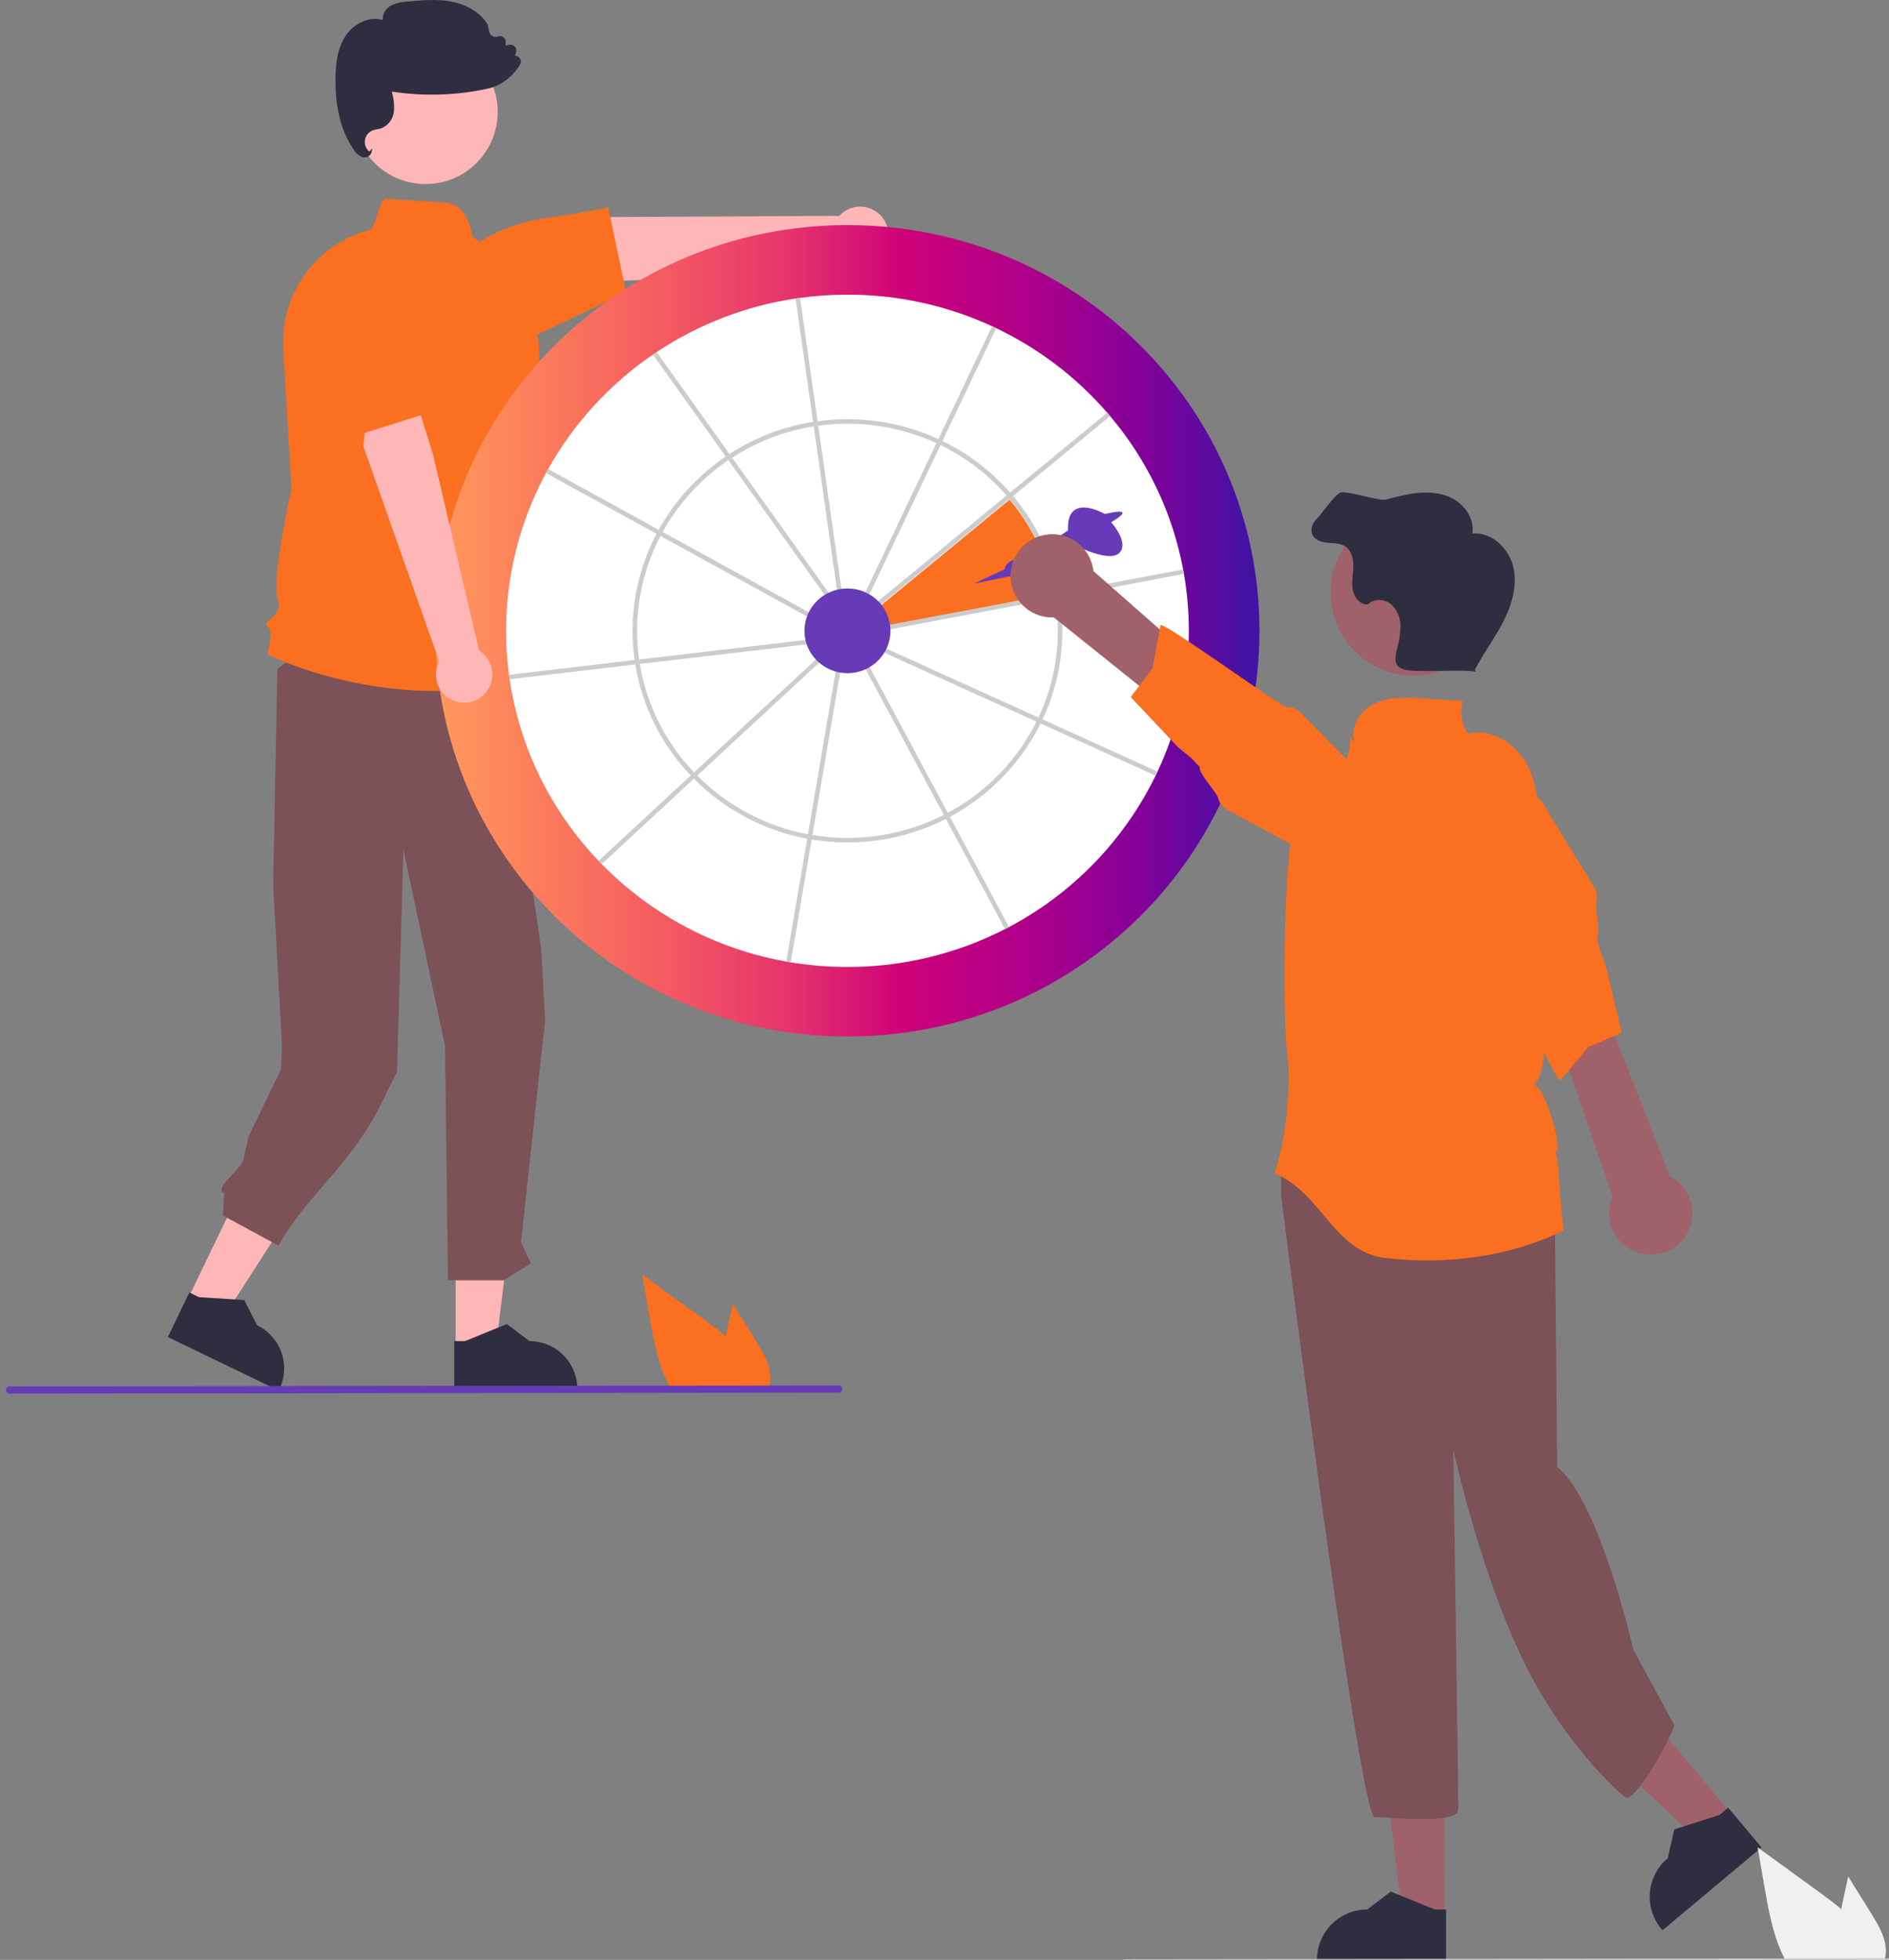<svg width="293" height="304" viewBox="0 0 293 304" fill="none" xmlns="http://www.w3.org/2000/svg">
<rect x="0" y="0" width="293" height="304" fill="#808080" stroke="none"/>
<g clip-path="url(#clip0_1181_266)">
<path d="M29.046 201.652L34.638 204.352L47.712 184.065L39.458 180.081L29.046 201.652Z" fill="#FFB6B6"/>
<path d="M26.032 207.391L43.23 215.693L43.335 215.475C44.192 213.7 44.308 211.657 43.659 209.796C43.01 207.934 41.648 206.407 39.873 205.55L39.872 205.55L37.881 201.65L30.87 201.204L29.368 200.48L26.032 207.391Z" fill="#2F2E41"/>
<path d="M70.674 209.214L76.884 209.214L79.838 185.261L70.673 185.261L70.674 209.214Z" fill="#FFB6B6"/>
<path d="M70.455 215.693L89.552 215.692V215.45C89.552 213.479 88.768 211.589 87.374 210.195C85.981 208.801 84.09 208.018 82.119 208.018H82.118L78.63 205.371L72.122 208.018L70.455 208.018L70.455 215.693Z" fill="#2F2E41"/>
<path d="M76.829 98.125L83.945 147.197L84.549 158.227L80.817 192.646L82.332 195.981L78.1 198.591H69.487L69.03 162.233L62.572 131.782L61.573 166.296L60.19 168.963C55.04 180.648 48.102 184.474 43.197 193.208L34.585 188.543L34.765 185.064C33.035 184.188 37.363 181.627 37.779 179.733L38.532 176.342L43.556 165.934L43.748 162.269L42.373 137.342L43.02 103.774L54.317 95.135L76.829 98.125Z" fill="#7C5157"/>
<path d="M66.006 28.555C72.186 28.555 77.195 23.546 77.195 17.366C77.195 11.186 72.186 6.177 66.006 6.177C59.826 6.177 54.816 11.186 54.816 17.366C54.816 23.546 59.826 28.555 66.006 28.555Z" fill="#FFB6B6"/>
<path d="M67.545 107.181C52.794 107.181 41.728 101.625 41.577 101.548L41.446 101.48L41.486 101.339C41.882 99.952 42.257 97.625 41.579 97.286C41.505 97.258 41.441 97.212 41.39 97.152C41.34 97.093 41.305 97.021 41.289 96.944C41.25 96.666 41.529 96.411 41.916 96.058C42.666 95.373 43.693 94.435 43.091 92.929C42.029 90.274 45.015 76.67 45.208 75.798L43.932 54.112C43.7 49.974 44.899 45.883 47.328 42.525C49.758 39.168 53.269 36.749 57.272 35.676L57.3 35.669L57.329 35.67C57.744 35.694 58.183 34.285 58.516 33.255C59.008 31.731 59.333 30.795 59.888 30.835C64.178 31.112 67.037 31.293 68.943 31.411C72.555 31.635 73.188 36.029 73.266 36.731C77.154 39.1 80.195 42.637 81.954 46.837C83.714 51.036 84.102 55.685 83.063 60.118L81.263 67.86L79.672 71.58L80.196 78.919C82.664 80.971 81.957 85.169 81.816 85.878C84.168 88.311 82.724 91.174 82.374 91.78C82.975 92.516 83.385 93.389 83.566 94.323C83.746 95.256 83.692 96.219 83.408 97.126L85.573 104.165L85.41 104.222C79.664 106.205 73.624 107.206 67.545 107.181Z" fill="#FA6F20"/>
<path d="M136.869 33.734C136.479 33.23 135.984 32.818 135.417 32.526C134.851 32.235 134.228 32.071 133.591 32.047C132.955 32.022 132.321 32.137 131.734 32.384C131.147 32.631 130.621 33.004 130.194 33.476L94.812 33.668L84.76 38.525L83.456 44.091L99.699 43.412L130.704 39.871C131.545 40.536 132.6 40.87 133.671 40.809C134.741 40.748 135.752 40.297 136.512 39.54C137.272 38.784 137.728 37.775 137.794 36.705C137.859 35.635 137.53 34.577 136.869 33.734H136.869Z" fill="#FFB6B6"/>
<path d="M97.112 45.37L83.34 51.886L70.572 46.541L70.559 46.437C70.318 44.549 70.65 42.631 71.51 40.933C72.371 39.235 73.722 37.834 75.387 36.912C78.052 35.427 80.957 34.421 83.969 33.941C92.415 32.684 94.128 32.202 94.144 32.197L94.33 32.143L97.112 45.37Z" fill="#FA6F20"/>
<path d="M56.518 24.399C56.38 24.4 56.243 24.378 56.112 24.334C55.598 24.108 55.168 23.727 54.884 23.242C52.901 20.39 51.943 16.587 52.038 11.939C52.078 9.973 52.301 7.458 53.678 5.454C54.836 3.769 57.179 2.432 59.362 3.103C59.337 2.667 59.434 2.232 59.642 1.847C59.85 1.462 60.16 1.143 60.539 0.925C61.376 0.495 62.299 0.261 63.24 0.242C65.457 0.035 67.749 -0.18 69.994 0.245C72.512 0.723 74.57 2.02 75.642 3.805L75.664 3.861L75.881 4.919C75.911 5.061 75.97 5.195 76.056 5.312C76.142 5.429 76.253 5.526 76.38 5.596C76.507 5.666 76.648 5.708 76.793 5.718C76.938 5.729 77.083 5.708 77.219 5.657C77.367 5.601 77.527 5.585 77.684 5.61C77.84 5.635 77.987 5.7 78.111 5.799C78.234 5.899 78.33 6.028 78.388 6.176C78.446 6.323 78.464 6.483 78.442 6.64L78.381 7.061L79.014 6.943C79.172 6.913 79.336 6.926 79.488 6.98C79.639 7.034 79.774 7.128 79.878 7.251C79.982 7.374 80.051 7.523 80.079 7.681C80.107 7.84 80.092 8.003 80.037 8.155L79.858 8.638C79.989 8.639 80.118 8.667 80.238 8.72C80.358 8.773 80.466 8.849 80.555 8.945C80.683 9.083 80.764 9.258 80.785 9.445C80.807 9.632 80.768 9.821 80.674 9.984C79.967 11.194 78.963 12.204 77.757 12.919C77.098 13.316 76.377 13.599 75.625 13.758C70.742 14.811 65.707 14.963 60.77 14.204C61.062 15.178 61.175 16.197 61.102 17.211C61.059 17.786 60.86 18.339 60.526 18.809C60.191 19.279 59.735 19.648 59.205 19.877C58.979 19.951 58.747 20.007 58.512 20.044C58.287 20.079 58.066 20.133 57.85 20.205C57.531 20.323 57.248 20.522 57.029 20.784C56.812 21.046 56.667 21.36 56.609 21.696C56.552 22.032 56.584 22.377 56.702 22.696C56.82 23.016 57.021 23.298 57.283 23.515L57.774 23.004L57.614 23.654C57.581 23.78 57.521 23.898 57.439 24C57.358 24.102 57.255 24.186 57.139 24.246C56.948 24.348 56.735 24.4 56.518 24.399Z" fill="#2F2E41"/>
<path d="M131.449 160.773C166.742 160.773 195.352 132.599 195.352 97.845C195.352 63.092 166.742 34.918 131.449 34.918C96.156 34.918 67.546 63.092 67.546 97.845C67.546 132.599 96.156 160.773 131.449 160.773Z" fill="url(#paint0_linear_1181_266)"/>
<path d="M184.397 97.845C184.405 105.391 182.749 112.846 179.545 119.678C179.446 119.888 179.344 120.099 179.243 120.31C174.343 130.347 166.382 138.568 156.508 143.789C156.301 143.898 156.094 144.007 155.886 144.112C148.324 147.988 139.946 150.002 131.449 149.986C128.501 149.987 125.558 149.747 122.65 149.27C122.418 149.231 122.186 149.192 121.958 149.15C111.075 147.214 101.067 141.928 93.332 134.031C93.17 133.866 93.009 133.698 92.844 133.529C85.435 125.795 80.613 115.95 79.045 105.356C79.013 105.124 78.978 104.892 78.95 104.66C77.519 93.889 79.525 82.94 84.684 73.376C84.793 73.169 84.908 72.962 85.021 72.758C88.994 65.663 94.556 59.585 101.27 54.999C101.464 54.865 101.657 54.735 101.85 54.605C108.338 50.291 115.696 47.456 123.401 46.301C123.633 46.27 123.865 46.235 124.096 46.203C126.533 45.87 128.99 45.703 131.449 45.705C139.193 45.692 146.847 47.363 153.882 50.603C154.096 50.701 154.306 50.799 154.517 50.901C161.096 54.04 166.957 58.504 171.732 64.012C171.887 64.187 172.041 64.366 172.189 64.546C177.961 71.358 181.864 79.552 183.516 88.327V88.33C183.561 88.558 183.6 88.787 183.639 89.018C184.144 91.933 184.398 94.887 184.397 97.845Z" fill="white"/>
<path d="M136.677 93.882C137.406 94.785 137.879 95.867 138.046 97.016L163.558 92.204C162.55 86.781 160.148 81.713 156.588 77.499L136.677 93.882Z" fill="#FA6F20"/>
<path d="M164.359 92.652C164.328 92.421 164.285 92.192 164.243 91.964V91.961C163.215 86.421 160.764 81.243 157.13 76.936C156.979 76.757 156.824 76.578 156.67 76.406C153.741 73.069 150.177 70.348 146.185 68.401H146.182C145.971 68.299 145.764 68.197 145.55 68.099C139.696 65.411 133.195 64.452 126.814 65.336C126.583 65.364 126.351 65.399 126.119 65.438C121.496 66.169 117.078 67.865 113.152 70.416C112.956 70.543 112.759 70.673 112.566 70.806C108.256 73.728 104.693 77.623 102.166 82.175C102.054 82.379 101.941 82.586 101.829 82.797C98.672 88.805 97.486 95.654 98.437 102.375C98.465 102.61 98.5 102.842 98.543 103.07C99.605 109.544 102.603 115.544 107.141 120.282C107.299 120.45 107.461 120.619 107.629 120.784C112.407 125.599 118.536 128.847 125.203 130.095C125.434 130.141 125.666 130.18 125.898 130.218C133.003 131.397 140.298 130.278 146.723 127.023C146.93 126.918 147.133 126.809 147.341 126.697H147.344C153.418 123.447 158.332 118.391 161.406 112.227C161.512 112.017 161.613 111.806 161.712 111.595C164.486 105.693 165.409 99.089 164.359 92.653L164.359 92.652ZM161.073 111.304C160.974 111.518 160.873 111.729 160.767 111.936C157.754 117.959 152.948 122.9 147.011 126.079C146.803 126.187 146.596 126.296 146.389 126.402C140.105 129.587 132.967 130.681 126.017 129.523C125.786 129.488 125.55 129.449 125.322 129.404C118.807 128.182 112.817 125.009 108.146 120.306C107.977 120.141 107.816 119.973 107.654 119.804C103.22 115.173 100.286 109.311 99.238 102.986C99.199 102.758 99.164 102.526 99.132 102.294C98.202 95.719 99.361 89.017 102.447 83.137C102.552 82.93 102.665 82.723 102.781 82.516C105.259 78.055 108.751 74.24 112.977 71.378C113.17 71.245 113.363 71.115 113.56 70.992C117.393 68.505 121.705 66.85 126.217 66.133C126.446 66.094 126.677 66.059 126.913 66.031C133.158 65.166 139.52 66.105 145.248 68.738C145.462 68.833 145.673 68.935 145.88 69.036C149.781 70.936 153.265 73.593 156.129 76.852C156.284 77.028 156.438 77.207 156.585 77.386C160.146 81.599 162.548 86.667 163.555 92.091C163.597 92.319 163.636 92.547 163.671 92.782C164.691 99.077 163.785 105.533 161.073 111.304V111.304Z" fill="#CCCCCC"/>
<path d="M129.009 92.607L128.436 93.014L112.977 71.378L112.566 70.806L101.271 54.999C101.464 54.865 101.657 54.735 101.85 54.605L113.152 70.416L113.56 70.992L129.009 92.607Z" fill="#CCCCCC"/>
<path d="M126.246 95.405L125.905 96.023L102.447 83.137L101.829 82.797L84.684 73.376C84.793 73.169 84.909 72.962 85.021 72.758L102.166 82.175L102.781 82.516L126.246 95.405Z" fill="#CCCCCC"/>
<path d="M125.947 99.854L99.238 102.986L98.543 103.07L79.045 105.356C79.013 105.124 78.978 104.892 78.95 104.661L98.437 102.375L99.132 102.294L125.866 99.159L125.947 99.854Z" fill="#CCCCCC"/>
<path d="M127.671 102.213L108.145 120.306L107.629 120.784L93.332 134.032C93.17 133.866 93.009 133.698 92.844 133.529L107.141 120.282L107.654 119.804L127.193 101.697L127.671 102.213Z" fill="#CCCCCC"/>
<path d="M154.517 50.901L146.185 68.401H146.182L145.88 69.036L134.489 92.961L133.857 92.659L145.248 68.738L145.55 68.099L153.882 50.603C154.096 50.701 154.306 50.799 154.517 50.901Z" fill="#CCCCCC"/>
<path d="M172.189 64.546L157.13 76.937L156.586 77.386L136 94.324L135.554 93.783L156.129 76.852L156.67 76.406L171.733 64.012C171.887 64.188 172.042 64.367 172.189 64.546Z" fill="#CCCCCC"/>
<path d="M183.639 89.018L164.359 92.652L163.671 92.782L137.288 97.757L137.158 97.069L163.555 92.091L164.243 91.964V91.961L183.516 88.33C183.562 88.558 183.6 88.787 183.639 89.018Z" fill="#CCCCCC"/>
<path d="M179.545 119.678C179.447 119.888 179.345 120.099 179.243 120.31L161.406 112.227L160.767 111.936L136.677 101.019L136.969 100.38L161.073 111.304L161.712 111.595L179.545 119.678Z" fill="#CCCCCC"/>
<path d="M156.508 143.789C156.301 143.898 156.094 144.007 155.887 144.112L146.723 127.023L146.389 126.402L133.865 103.045L134.483 102.715L147.011 126.079L147.341 126.697H147.344L156.508 143.789Z" fill="#CCCCCC"/>
<path d="M130.431 103.611L126.017 129.523L125.898 130.218L122.65 149.27C122.418 149.231 122.187 149.192 121.958 149.15L125.203 130.095L125.322 129.404L129.736 103.491L130.431 103.611Z" fill="#CCCCCC"/>
<path d="M130.631 92.207L129.936 92.305L126.217 66.133L126.119 65.438L123.401 46.302C123.633 46.27 123.865 46.235 124.097 46.203L126.814 65.336L126.913 66.031L130.631 92.207Z" fill="#CCCCCC"/>
<path d="M131.449 104.415C135.133 104.415 138.12 101.474 138.12 97.846C138.12 94.217 135.133 91.276 131.449 91.276C127.765 91.276 124.778 94.217 124.778 97.846C124.778 101.474 127.765 104.415 131.449 104.415Z" fill="#673AB7"/>
<path d="M268.682 281.493L263.689 285.674L245.185 268.403L252.555 262.232L268.682 281.493Z" fill="#A0616A"/>
<path d="M273.22 286.554L257.865 299.412L257.702 299.218C256.375 297.633 255.732 295.585 255.914 293.526C256.096 291.467 257.089 289.564 258.674 288.237L258.675 288.236L259.697 283.76L266.713 281.506L268.053 280.383L273.22 286.554Z" fill="#2F2E41"/>
<path d="M224.068 297.436L217.556 297.436L214.458 272.315L224.07 272.315L224.068 297.436Z" fill="#A0616A"/>
<path d="M224.298 304.231L204.27 304.23V303.977C204.27 301.909 205.092 299.926 206.553 298.465C208.015 297.003 209.998 296.181 212.065 296.181H212.066L215.724 293.406L222.55 296.182L224.298 296.182L224.298 304.231Z" fill="#2F2E41"/>
<path d="M240.358 177.223C241.931 179.189 241.144 185.876 241.144 185.876L241.53 227.517C248.216 233.024 253.337 255.885 253.337 255.885L259.721 267.632C258.935 269.991 253.831 279.22 252.258 278.826C251.528 278.644 242.442 270.264 236.399 257.836C229.419 243.48 225.412 224.814 225.412 224.814C225.412 224.814 226.198 278.304 226.198 280.664C226.198 283.024 215.579 281.844 213.219 281.844C210.859 281.844 198.712 185.482 198.712 185.482V179.976L200.678 177.223C200.678 177.223 238.784 175.256 240.358 177.223Z" fill="#7C5157"/>
<path d="M155.809 88.314L151.04 90.539L156.355 89.426C156.355 89.426 160.261 89.585 160.261 87.996L166.62 84.498C166.62 84.498 172.026 87.36 173.616 85.77C175.205 84.18 172.344 81 172.344 81C172.344 81 174.259 79.944 174.096 79.518C173.934 79.092 171.39 79.728 171.39 79.728C171.39 79.728 165.348 76.231 165.666 82.272L159.307 86.488C159.307 86.488 156.127 86.406 155.809 88.314Z" fill="#673AB7"/>
<path d="M242.543 190.84C234.196 194.981 224.264 196.234 214.908 195.134C206.843 194.184 205.166 185.173 197.68 181.976C200.046 175.179 200.074 166.156 199.675 163.624C198.991 159.301 198.864 129.166 201.369 126.027C204.654 121.91 209.67 119.711 209.442 114.448L210.145 115.17C209.257 112.834 210.976 110.16 213.24 109.103C215.504 108.046 218.119 108.18 220.613 108.336C222.714 108.467 224.814 108.599 226.914 108.73C226.639 109.587 226.573 110.498 226.72 111.386C226.867 112.274 227.224 113.114 227.761 113.837C231.484 112.81 235.411 115.54 237.074 119.022C238.737 122.506 238.697 126.526 238.622 130.386C238.536 134.852 241.846 166.215 237.841 168.199C239.906 168.72 242.826 179.734 241.063 178.541C241.879 179.112 241.682 184.445 242.543 190.84Z" fill="#FA6F20"/>
<path d="M161.409 83.123C162.309 82.859 163.256 82.794 164.183 82.936C165.111 83.077 165.996 83.419 166.776 83.939C167.557 84.46 168.214 85.145 168.701 85.946C169.189 86.748 169.494 87.647 169.597 88.579L205.012 119.718L198.617 123.966L163.466 95.77C161.888 95.838 160.34 95.325 159.115 94.328C157.89 93.331 157.074 91.919 156.82 90.36C156.566 88.802 156.893 87.204 157.739 85.87C158.585 84.536 159.89 83.559 161.409 83.123Z" fill="#A0616A"/>
<path d="M199.547 109.673C198.772 109.717 180.469 96.362 180.001 96.982L178.771 103.652L175.388 108.126L182.701 115.879L184.791 117.593L186.134 119.013C185.664 119.642 188.783 123.01 188.952 123.779C189.034 124.155 189.196 124.509 189.426 124.818C189.657 125.126 189.951 125.381 190.289 125.566L202.19 132.023C203.776 133.201 205.765 133.702 207.721 133.416C209.676 133.13 211.438 132.08 212.62 130.497C213.802 128.913 214.309 126.926 214.028 124.969C213.747 123.013 212.701 121.249 211.121 120.062L209.366 118.287L206.677 115.562L201.645 110.466C201.374 110.19 201.045 109.976 200.683 109.839C200.321 109.702 199.934 109.645 199.547 109.673Z" fill="#FA6F20"/>
<path d="M219.291 104.809C226.421 104.809 232.201 99.029 232.201 91.899C232.201 84.769 226.421 78.989 219.291 78.989C212.161 78.989 206.381 84.769 206.381 91.899C206.381 99.029 212.161 104.809 219.291 104.809Z" fill="#A0616A"/>
<path d="M234.692 87.811C233.974 84.962 231.296 82.477 228.372 82.765C228.733 80.57 227.272 78.36 225.303 77.326C223.334 76.291 220.982 76.247 218.787 76.607C217.512 76.838 216.25 77.133 215.005 77.491C213.948 77.775 208.995 76.079 207.946 76.389C207.049 76.654 204.889 79.868 204.208 80.51C203.527 81.151 203.166 82.231 203.621 83.048C204.07 83.855 205.098 84.118 206.019 84.194C206.94 84.269 207.929 84.256 208.693 84.775C209.675 85.442 209.953 86.772 209.913 87.958C209.874 89.145 209.601 90.341 209.823 91.508C210.045 92.674 210.988 93.839 212.173 93.759C213.06 92.824 214.68 92.884 215.697 93.675C216.183 94.1 216.572 94.626 216.836 95.215C217.1 95.804 217.234 96.444 217.228 97.09C217.208 98.38 217.007 99.661 216.633 100.896C216.42 101.748 216.259 102.782 216.89 103.393C217.262 103.69 217.71 103.876 218.182 103.933C220.046 104.328 227.041 103.791 228.905 104.187L228.761 103.903C230.111 101.293 231.903 98.931 233.23 96.31C234.557 93.689 235.409 90.659 234.692 87.811Z" fill="#2F2E41"/>
<path d="M254.508 194.433C253.596 194.215 252.742 193.799 252.008 193.215C251.274 192.631 250.677 191.893 250.258 191.053C249.84 190.214 249.611 189.293 249.587 188.355C249.564 187.417 249.746 186.485 250.121 185.626L234.901 140.991L242.562 140.489L259.017 182.44C260.42 183.166 261.507 184.381 262.073 185.856C262.64 187.33 262.646 188.961 262.09 190.439C261.534 191.918 260.455 193.141 259.058 193.877C257.66 194.613 256.041 194.811 254.508 194.433Z" fill="#A0616A"/>
<path d="M231.376 146.827C232.071 147.174 241.299 167.867 242.014 167.562L246.401 162.389L251.562 160.192L249.077 149.828L248.117 147.301L247.659 145.401C248.38 145.089 247.35 140.615 247.586 139.865C247.703 139.498 247.739 139.11 247.692 138.728C247.646 138.345 247.518 137.978 247.317 137.649L240.208 126.125C239.418 124.314 237.942 122.89 236.104 122.165C234.265 121.44 232.215 121.473 230.401 122.258C228.587 123.043 227.159 124.516 226.429 126.352C225.7 128.189 225.728 130.239 226.508 132.055L227.147 134.469L228.123 138.171L229.951 145.095C230.049 145.469 230.228 145.818 230.474 146.117C230.72 146.416 231.028 146.658 231.376 146.827Z" fill="#FA6F20"/>
<path d="M290.27 296.844L286.673 291.065L285.955 294.367C285.829 294.946 285.703 295.534 285.587 296.117C284.565 295.244 283.478 294.437 282.415 293.663C279.15 291.294 275.886 288.921 272.624 286.545L273.646 292.469C274.275 296.117 274.933 299.839 276.491 303.174C276.664 303.552 276.85 303.925 277.051 304.289H292.229C292.351 303.951 292.435 303.6 292.481 303.244C292.485 303.221 292.486 303.197 292.485 303.174C292.723 300.912 291.473 298.78 290.27 296.844Z" fill="#F0F0F0"/>
<path d="M303.116 304.857L174.494 305C174.347 305 174.205 304.941 174.101 304.837C173.997 304.733 173.938 304.592 173.938 304.445C173.938 304.297 173.997 304.156 174.101 304.052C174.205 303.948 174.347 303.889 174.494 303.889L303.116 303.746C303.189 303.746 303.262 303.76 303.329 303.788C303.397 303.815 303.458 303.856 303.51 303.908C303.562 303.96 303.603 304.021 303.631 304.088C303.659 304.156 303.673 304.228 303.673 304.301C303.673 304.374 303.659 304.447 303.631 304.514C303.603 304.582 303.562 304.643 303.51 304.695C303.458 304.746 303.397 304.787 303.329 304.815C303.262 304.843 303.189 304.857 303.116 304.857Z" fill="#CACACA"/>
<path d="M117.255 207.999L113.659 202.22L112.94 205.522C112.814 206.101 112.689 206.689 112.572 207.272C111.55 206.399 110.464 205.592 109.4 204.818C106.135 202.449 102.871 200.076 99.609 197.7L100.631 203.624C101.261 207.272 101.918 210.994 103.476 214.329C103.649 214.707 103.835 215.08 104.036 215.444H119.214C119.336 215.106 119.421 214.755 119.466 214.399C119.47 214.376 119.471 214.352 119.471 214.329C119.709 212.067 118.458 209.935 117.255 207.999Z" fill="#FA6F20"/>
<path d="M130.101 216.012L1.479 216.155C1.332 216.155 1.191 216.096 1.087 215.992C0.984 215.888 0.925 215.747 0.925 215.6C0.925 215.453 0.984 215.312 1.087 215.207C1.191 215.103 1.332 215.045 1.479 215.044L130.101 214.901C130.174 214.901 130.247 214.915 130.314 214.943C130.382 214.971 130.443 215.011 130.495 215.063C130.547 215.115 130.588 215.176 130.616 215.243C130.644 215.311 130.658 215.383 130.658 215.456C130.658 215.529 130.644 215.602 130.616 215.669C130.588 215.737 130.547 215.798 130.495 215.85C130.443 215.901 130.382 215.942 130.314 215.97C130.247 215.998 130.174 216.012 130.101 216.012Z" fill="#673AB7"/>
<path d="M70.613 108.776C70.007 108.58 69.452 108.252 68.987 107.818C68.521 107.383 68.156 106.852 67.918 106.261C67.68 105.67 67.575 105.035 67.609 104.399C67.644 103.763 67.817 103.142 68.117 102.581L56.354 69.211L57.532 58.109L62.331 55.003L67.175 70.522L74.308 100.902C75.219 101.469 75.889 102.349 76.193 103.378C76.498 104.406 76.414 105.51 75.958 106.481C75.503 107.451 74.707 108.221 73.722 108.644C72.737 109.067 71.63 109.114 70.613 108.776L70.613 108.776Z" fill="#FFB6B6"/>
<path d="M50.016 46.432L61.141 42.126L67.6 63.658L52.691 68.382L50.016 46.432Z" fill="#FA6F20"/>
</g>
<defs>
<linearGradient id="paint0_linear_1181_266" x1="67.546" y1="34.918" x2="195.352" y2="34.918" gradientUnits="userSpaceOnUse">
<stop stop-color="#FF995D"/>
<stop offset="0.143" stop-color="#FB795C"/>
<stop offset="0.286" stop-color="#F35861"/>
<stop offset="0.429" stop-color="#E5346C"/>
<stop offset="0.571" stop-color="#CE007A"/>
<stop offset="0.714" stop-color="#AF0089"/>
<stop offset="0.857" stop-color="#830098"/>
<stop offset="1" stop-color="#3D14A4"/>
</linearGradient>
<clipPath id="clip0_1181_266">
<rect width="302.748" height="305" fill="white" transform="translate(0.924)"/>
</clipPath>
</defs>
</svg>
